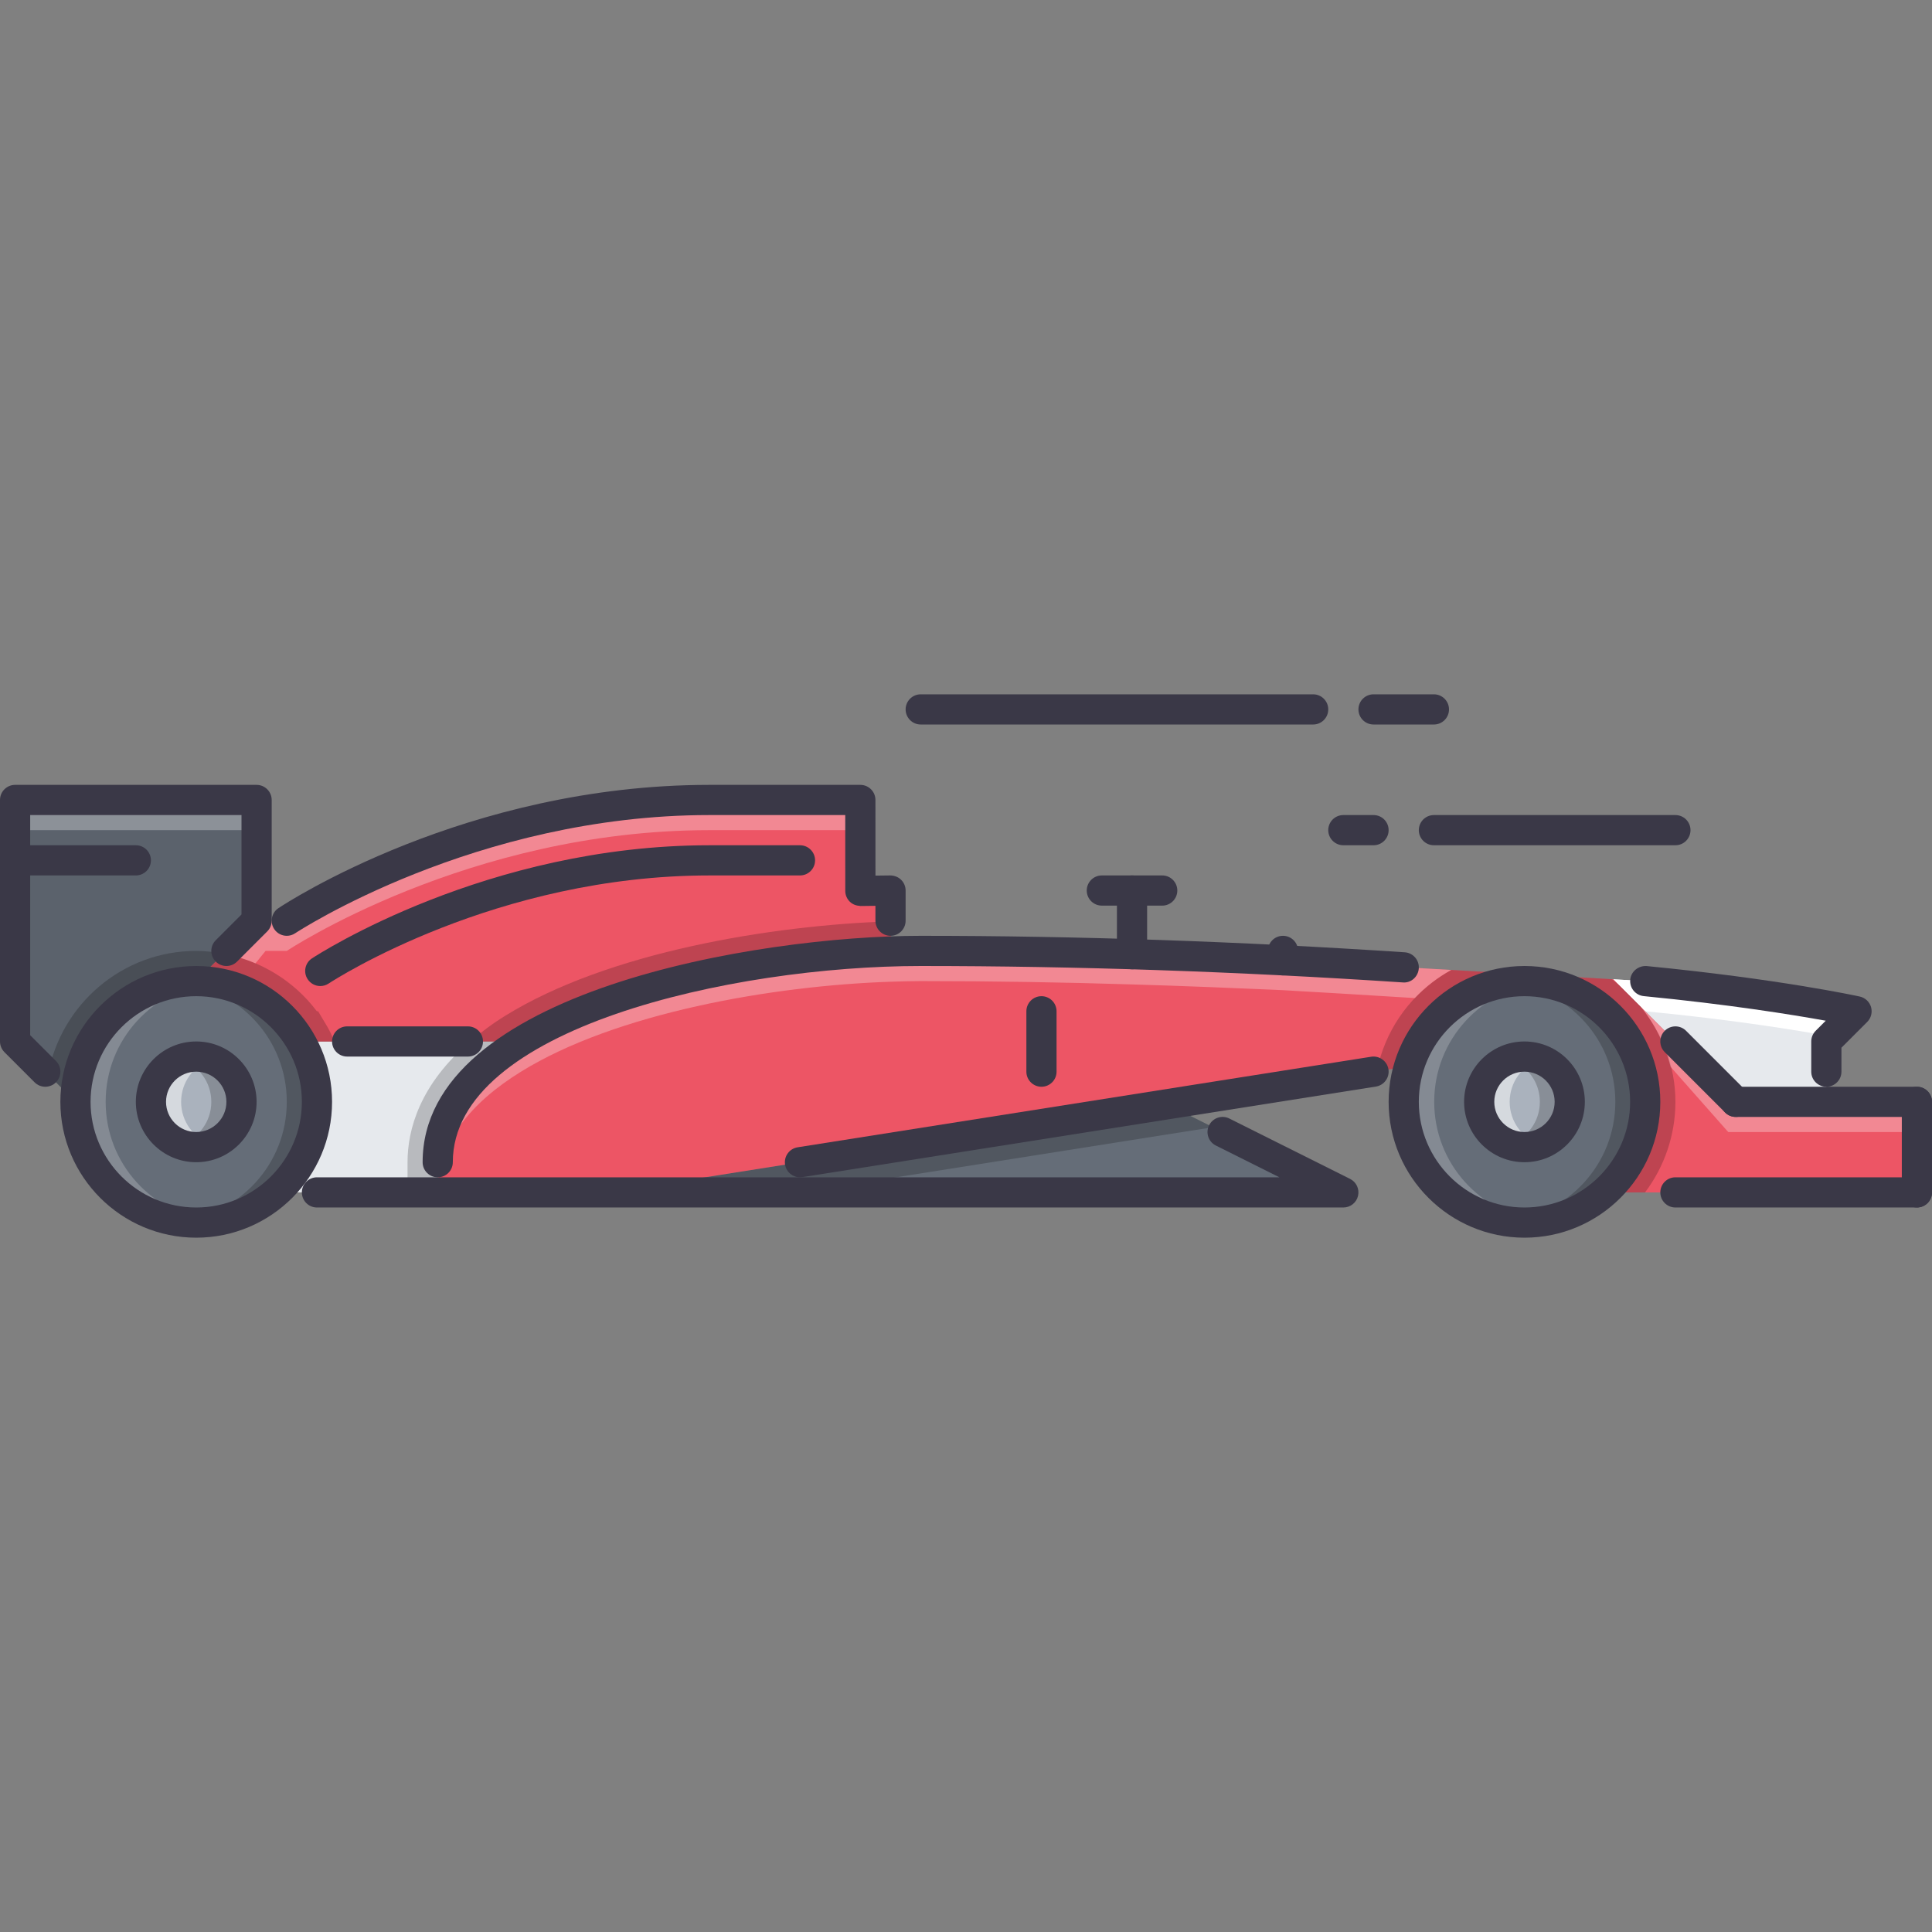 <?xml version="1.0" encoding="iso-8859-1"?>
<!-- Generator: Adobe Illustrator 19.0.0, SVG Export Plug-In . SVG Version: 6.00 Build 0)  -->
<svg version="1.1" id="Capa_1" xmlns="http://www.w3.org/2000/svg" xmlns:xlink="http://www.w3.org/1999/xlink" x="0px" y="0px"
	 viewBox="0 0 511.878 511.878" style="enable-background:new 0 0 511.878 511.878;" xml:space="preserve">
<rect x="0" y="0" width="511.878" height="511.878" fill="#808080" stroke="none"/>
<path style="fill:#656D78;" d="M415.98,291.93c0-6.639-5.358-11.997-11.998-11.997c-6.639,0-11.997,5.358-11.997,11.997
	c0,6.64,5.358,11.997,11.997,11.997C410.622,303.927,415.98,298.57,415.98,291.93z M403.982,323.923
	c-17.676,0-31.992-14.317-31.992-31.993c0-17.675,14.316-31.992,31.992-31.992c11.842,0,22.151,6.405,27.674,15.996h0.086
	c2.718,4.718,4.232,10.162,4.232,15.996c0,9.6-4.232,18.16-10.872,23.995C419.494,320.884,412.058,323.923,403.982,323.923z"/>
<g style="opacity:0.2;">
	<path style="fill:#FFFFFF;" d="M379.988,291.93c0-16.512,12.544-29.931,28.595-31.648c-1.507-0.219-3.038-0.344-4.601-0.344
		c-17.676,0-31.992,14.317-31.992,31.992c0,17.676,14.316,31.993,31.992,31.993c1.422,0,2.781-0.203,4.155-0.391
		C392.297,321.619,379.988,308.286,379.988,291.93z"/>
</g>
<g style="opacity:0.2;">
	<path d="M427.976,291.93c0,16.512-12.543,29.931-28.594,31.649c1.507,0.219,3.038,0.344,4.6,0.344
		c17.676,0,31.992-14.317,31.992-31.993c0-17.675-14.316-31.992-31.992-31.992c-1.421,0-2.78,0.203-4.155,0.391
		C415.668,262.242,427.976,275.575,427.976,291.93z"/>
</g>
<path style="fill:#AAB2BD;" d="M403.982,279.933c6.64,0,11.998,5.358,11.998,11.997c0,6.64-5.358,11.997-11.998,11.997
	c-6.639,0-11.997-5.357-11.997-11.997C391.985,285.292,397.343,279.933,403.982,279.933z"/>
<g style="opacity:0.5;">
	<path style="fill:#FFFFFF;" d="M399.983,291.93c0-5.226,3.343-9.614,7.998-11.263c-1.257-0.445-2.593-0.734-3.999-0.734
		c-6.639,0-11.997,5.358-11.997,11.997c0,6.64,5.358,11.997,11.997,11.997c1.406,0,2.742-0.289,3.999-0.734
		C403.326,301.545,399.983,297.156,399.983,291.93z"/>
</g>
<g style="opacity:0.2;">
	<path d="M407.981,291.93c0,5.226-3.343,9.615-7.998,11.263c1.258,0.445,2.594,0.734,3.999,0.734c6.64,0,11.998-5.357,11.998-11.997
		c0-6.639-5.358-11.997-11.998-11.997c-1.405,0-2.741,0.289-3.999,0.734C404.638,282.316,407.981,286.705,407.981,291.93z"/>
</g>
<path style="fill:#E6E9ED;" d="M115.972,307.926v7.999H73.104c6.639-5.835,10.876-14.396,10.876-23.995
	c0-5.834-1.52-11.278-4.237-15.996h58.303C124.689,284.174,115.972,294.734,115.972,307.926z"/>
<path style="fill:#656D78;" d="M3.999,227.946V211.95h63.985v31.992l-15.997,15.996c-17.675,0-31.993,14.317-31.993,31.992
	L3.999,275.934V227.946z"/>
<g style="opacity:0.1;">
	<path d="M3.999,227.946V211.95h63.985v31.992l-15.997,15.996c-17.675,0-31.993,14.317-31.993,31.992L3.999,275.934V227.946z"/>
</g>
<g style="opacity:0.3;">
	<rect x="3.999" y="211.949" style="fill:#FFFFFF;" width="63.985" height="7.998"/>
</g>
<path style="fill:#656D78;" d="M63.985,291.93c0-6.639-5.358-11.997-11.998-11.997S39.99,285.291,39.99,291.93
	c0,6.64,5.358,11.997,11.997,11.997S63.985,298.57,63.985,291.93z M51.987,323.923c-17.675,0-31.993-14.317-31.993-31.993
	c0-17.675,14.317-31.992,31.993-31.992c11.837,0,22.155,6.405,27.673,15.996h0.082c2.718,4.718,4.237,10.162,4.237,15.996
	c0,9.6-4.237,18.16-10.876,23.995C67.503,320.884,60.064,323.923,51.987,323.923z"/>
<g style="opacity:0.2;">
	<path style="fill:#FFFFFF;" d="M27.993,291.93c0-16.512,12.54-29.931,28.595-31.648c-1.503-0.219-3.039-0.344-4.601-0.344
		c-17.675,0-31.993,14.317-31.993,31.992c0,17.676,14.317,31.993,31.993,31.993c1.417,0,2.781-0.203,4.151-0.391
		C40.303,321.619,27.993,308.286,27.993,291.93z"/>
</g>
<g style="opacity:0.2;">
	<path d="M75.982,291.93c0,16.512-12.54,29.931-28.595,31.649c1.503,0.219,3.038,0.344,4.6,0.344
		c17.675,0,31.993-14.317,31.993-31.993c0-17.675-14.317-31.992-31.993-31.992c-1.417,0-2.781,0.203-4.151,0.391
		C63.672,262.242,75.982,275.575,75.982,291.93z"/>
</g>
<path style="fill:#AAB2BD;" d="M51.987,279.933c6.639,0,11.998,5.358,11.998,11.997c0,6.64-5.358,11.997-11.998,11.997
	S39.99,298.57,39.99,291.93C39.99,285.292,45.348,279.933,51.987,279.933z"/>
<g style="opacity:0.5;">
	<path style="fill:#FFFFFF;" d="M47.988,291.93c0-5.226,3.343-9.614,7.998-11.263c-1.257-0.445-2.589-0.734-3.999-0.734
		c-6.639,0-11.997,5.358-11.997,11.997c0,6.64,5.358,11.997,11.997,11.997c1.41,0,2.742-0.289,3.999-0.734
		C51.332,301.545,47.988,297.156,47.988,291.93z"/>
</g>
<g style="opacity:0.2;">
	<path d="M55.986,291.93c0,5.226-3.343,9.615-7.998,11.263c1.257,0.445,2.589,0.734,3.999,0.734c6.639,0,11.998-5.357,11.998-11.997
		c0-6.639-5.358-11.997-11.998-11.997c-1.41,0-2.742,0.289-3.999,0.734C52.644,282.316,55.986,286.705,55.986,291.93z"/>
</g>
<path style="fill:#E6E9ED;" d="M435.896,259.938c34.953,3.358,55.987,7.998,55.987,7.998l-7.998,7.998v15.996h-23.994
	l-32.477-32.469L435.896,259.938z"/>
<path style="fill:#FFFFFF;" d="M435.896,267.936c23.401,2.249,40.515,5.062,49.302,6.687l6.686-6.687c0,0-21.034-4.64-55.987-7.998
	l-8.481-0.477L435.896,267.936L435.896,267.936z"/>
<path style="fill:#ED5565;" d="M403.982,258.103l23.433,1.358l32.477,32.469h23.994h23.994v23.995h-63.984h-18.871
	c6.64-5.835,10.872-14.396,10.872-23.995c0-17.675-14.316-31.992-31.992-31.992L403.982,258.103z"/>
<polygon style="fill:#656D78;" points="355.916,315.925 161.481,315.925 309.208,292.571 "/>
<path style="fill:#ED5565;" d="M371.912,256.259l32.07,1.844l-0.078,1.835c-14.395,0-26.556,9.521-30.555,22.558l-64.142,10.075
	L161.48,315.925h-45.509v-7.999c0-13.192,8.717-23.752,22.073-31.992c25.037-15.512,66.547-22.791,98.059-23.83
	c2.718-0.078,5.28-0.164,7.838-0.164c19.194,0,37.991,0.32,55.987,0.883c13.762,0.398,27.196,0.961,39.99,1.522
	C351.042,254.978,361.679,255.619,371.912,256.259z"/>
<g style="opacity:0.2;">
	<path d="M107.974,307.926v7.999h7.998v-7.999c0-13.192,8.717-23.752,22.073-31.992h-13.462
		C111.235,287.306,107.974,299.257,107.974,307.926z"/>
</g>
<g style="opacity:0.2;">
	<polygon points="309.208,292.571 161.481,315.925 212.075,315.925 309.208,300.569 321.377,298.656 	"/>
</g>
<path style="fill:#ED5565;" d="M67.984,243.942h7.998c0,0,47.988-31.992,111.974-31.992c31.992,0,39.99,0,39.99,0v24.08l7.998-0.086
	v7.998l0.16,8.162c-31.512,1.039-73.021,8.318-98.059,23.83H79.743h-0.082c-5.519-9.591-15.836-15.996-27.673-15.996L67.984,243.942
	z"/>
<g style="opacity:0.2;">
	<path d="M235.948,244.114h-0.105c-31.461,1.031-74.783,8.154-101.995,25.018c-3.597,2.218-6.562,4.507-9.264,6.803h13.462
		c25.037-15.512,66.547-22.791,98.059-23.83L235.948,244.114z"/>
</g>
<g style="opacity:0.2;">
	<path d="M51.987,251.94c-19.562,0-35.82,14.146-39.256,32.727l7.264,7.264c0-17.675,14.317-31.992,31.993-31.992l7.26-7.264
		C56.869,252.237,54.452,251.94,51.987,251.94z"/>
</g>
<g style="opacity:0.2;">
	<path d="M86.674,271.943l-2.39-4.007h-0.332c-6.019-8.021-14.891-13.427-24.705-15.262l-7.26,7.264
		c11.837,0,22.155,6.405,27.673,15.996h0.082h8.889C88.042,274.576,87.417,273.232,86.674,271.943z"/>
</g>
<g style="opacity:0.3;">
	<path style="fill:#FFFFFF;" d="M187.956,211.95c-63.985,0-111.974,31.992-111.974,31.992h-7.998l-8.736,8.732
		c2.917,0.547,5.741,1.406,8.439,2.569l2.671-3.304h5.624c0,0,47.988-31.992,111.974-31.992c31.992,0,39.99,0,39.99,0v-7.998
		C227.946,211.95,219.948,211.95,187.956,211.95z"/>
</g>
<g style="opacity:0.2;">
	<path d="M364.843,283.831l8.506-1.335c3.999-13.036,16.16-22.558,30.555-22.558l0.078-1.835l-19.479-1.117
		c-8.811,4.857-15.66,12.934-18.761,23.041C365.351,281.253,365.117,282.55,364.843,283.831z"/>
</g>
<g style="opacity:0.2;">
	<path d="M435.849,315.925c5.171-6.866,8.046-15.271,8.046-23.995c0-9.575-3.522-18.253-9.154-25.15l-5.694-5.686
		c-0.664-0.547-1.289-1.148-1.999-1.656l-23.065-1.335l-0.078,1.835c17.676,0,31.992,14.317,31.992,31.992
		c0,9.6-4.232,18.16-10.872,23.995H435.849z"/>
</g>
<g style="opacity:0.3;">
	<path style="fill:#FFFFFF;" d="M483.885,291.93h-23.994l-25.143-25.143c3.733,4.577,6.412,9.99,7.881,15.88l15.262,17.261h25.994
		h23.994v-7.998H483.885z"/>
</g>
<g style="opacity:0.3;">
	<path style="fill:#FFFFFF;" d="M374.865,264.429c2.812-2.969,6.061-5.468,9.638-7.443l-12.591-0.727
		c-10.232-0.641-20.87-1.281-31.992-1.914c-12.794-0.562-26.229-1.124-39.99-1.522c-17.996-0.562-36.793-0.883-55.987-0.883
		c-2.558,0-5.12,0.086-7.838,0.164c-31.512,1.039-73.021,8.318-98.059,23.83c-13.356,8.24-22.073,18.8-22.073,31.992v7.999
		c0-13.193,8.717-23.753,22.073-31.993c25.037-15.512,66.547-22.791,98.059-23.83c2.718-0.078,5.28-0.164,7.838-0.164
		c19.194,0,37.991,0.32,55.987,0.883c13.762,0.398,27.196,0.96,39.99,1.522c11.122,0.633,21.76,1.273,31.992,1.914L374.865,264.429z
		"/>
</g>
<g>
	<path style="fill:#3A3847;" d="M211.946,311.925c-1.934,0-3.636-1.405-3.944-3.374c-0.348-2.179,1.144-4.233,3.323-4.577
		l151.964-23.994c2.172-0.336,4.233,1.148,4.577,3.327c0.344,2.18-1.148,4.233-3.327,4.577l-151.964,23.994
		C212.364,311.91,212.153,311.925,211.946,311.925z"/>
	<path style="fill:#3A3847;" d="M115.972,311.925c-2.21,0-3.999-1.788-3.999-3.999c0-45.325,88.913-59.985,131.969-59.985
		c41.248,0,84.395,1.469,128.235,4.366c2.203,0.148,3.874,2.054,3.726,4.257c-0.148,2.202-2.046,3.944-4.257,3.726
		c-43.661-2.89-86.636-4.351-127.704-4.351c-49.996,0-123.971,16.52-123.971,51.987
		C119.971,310.137,118.183,311.925,115.972,311.925z"/>
	<path style="fill:#3A3847;" d="M483.885,287.931c-2.21,0-3.999-1.788-3.999-3.999v-7.998c0-1.062,0.422-2.077,1.172-2.827
		l2.671-2.672c-8.951-1.616-25.744-4.326-48.207-6.514c-2.203-0.219-3.812-2.172-3.593-4.374c0.203-2.194,2.218-3.749,4.357-3.593
		c34.773,3.39,55.581,7.881,56.448,8.076c1.429,0.312,2.569,1.375,2.991,2.78c0.406,1.406,0.016,2.921-1.016,3.952l-6.826,6.827
		v6.342C487.884,286.143,486.095,287.931,483.885,287.931z"/>
	<path style="fill:#3A3847;" d="M459.891,295.929c-1.023,0-2.047-0.391-2.827-1.172l-15.997-15.996
		c-1.562-1.562-1.562-4.092,0-5.654c1.562-1.562,4.093-1.562,5.655,0l15.996,15.996c1.562,1.562,1.562,4.093,0,5.654
		C461.937,295.539,460.914,295.929,459.891,295.929z"/>
	<path style="fill:#3A3847;" d="M355.916,319.923H83.98c-2.21,0-3.999-1.788-3.999-3.998c0-2.211,1.789-4,3.999-4h254.994
		l-16.84-8.42c-1.976-0.991-2.772-3.39-1.789-5.365c0.984-1.969,3.391-2.789,5.366-1.789l31.993,15.996
		c1.663,0.828,2.53,2.695,2.101,4.499C359.383,318.651,357.775,319.923,355.916,319.923z"/>
	<path style="fill:#3A3847;" d="M75.986,247.941c-1.293,0-2.562-0.625-3.332-1.781c-1.226-1.835-0.73-4.319,1.109-5.545
		c2-1.336,49.738-32.664,114.192-32.664h39.99c2.207,0,3.999,1.788,3.999,3.999l0.008,20.042l3.94-0.047
		c1.102,0.031,2.101,0.406,2.858,1.156c0.762,0.749,1.191,1.772,1.191,2.843v7.998c0,2.21-1.789,3.999-3.999,3.999
		s-3.999-1.789-3.999-3.999v-3.944l-3.94,0.047c-1.137-0.078-2.105-0.406-2.858-1.156c-0.762-0.75-1.191-1.772-1.191-2.843
		l-0.008-20.097h-35.991c-62.056,0-109.287,31.008-109.756,31.32C77.517,247.722,76.747,247.941,75.986,247.941z"/>
	<path style="fill:#3A3847;" d="M84.863,261.251c-1.305,0-2.582-0.641-3.351-1.812c-1.21-1.843-0.695-4.327,1.156-5.529
		c1.867-1.227,46.403-29.962,105.288-29.962h23.998c2.21,0,3.999,1.788,3.999,3.999c0,2.21-1.789,3.999-3.999,3.999h-23.998
		c-56.526,0-99.121,27.478-100.906,28.649C86.374,261.04,85.612,261.251,84.863,261.251z"/>
	<path style="fill:#3A3847;" d="M51.987,327.921c-19.847,0-35.992-16.145-35.992-35.991s16.146-35.991,35.992-35.991
		c19.847,0,35.992,16.145,35.992,35.991S71.835,327.921,51.987,327.921z M51.987,263.937c-15.434,0-27.994,12.56-27.994,27.993
		c0,15.435,12.56,27.993,27.994,27.993s27.994-12.559,27.994-27.993C79.981,276.497,67.421,263.937,51.987,263.937z"/>
	<path style="fill:#3A3847;" d="M51.987,307.926c-8.822,0-15.996-7.178-15.996-15.996s7.174-15.996,15.996-15.996
		s15.997,7.178,15.997,15.996S60.81,307.926,51.987,307.926z M51.987,283.932c-4.409,0-7.998,3.585-7.998,7.998
		s3.589,7.998,7.998,7.998s7.999-3.585,7.999-7.998S56.397,283.932,51.987,283.932z"/>
	<path style="fill:#3A3847;" d="M403.904,327.921c-19.847,0-35.991-16.145-35.991-35.991s16.144-35.991,35.991-35.991
		c19.848,0,35.992,16.145,35.992,35.991S423.751,327.921,403.904,327.921z M403.904,263.937c-15.434,0-27.993,12.56-27.993,27.993
		c0,15.435,12.56,27.993,27.993,27.993s27.994-12.559,27.994-27.993C431.898,276.497,419.337,263.937,403.904,263.937z"/>
	<path style="fill:#3A3847;" d="M403.904,307.926c-8.826,0-15.996-7.178-15.996-15.996s7.17-15.996,15.996-15.996
		s15.996,7.178,15.996,15.996S412.73,307.926,403.904,307.926z M403.904,283.932c-4.404,0-7.998,3.585-7.998,7.998
		s3.594,7.998,7.998,7.998c4.405,0,7.998-3.585,7.998-7.998S408.309,283.932,403.904,283.932z"/>
	<path style="fill:#3A3847;" d="M11.997,287.931c-1.023,0-2.046-0.391-2.827-1.172l-7.998-7.998C0.422,278.011,0,276.996,0,275.934
		V211.95c0-2.211,1.789-3.999,3.999-3.999h63.985c2.21,0,3.999,1.788,3.999,3.999v31.992c0,1.062-0.422,2.077-1.172,2.827
		l-7.998,7.998c-1.562,1.562-4.093,1.562-5.655,0s-1.562-4.093,0-5.654l6.827-6.827v-26.337H7.998v58.33l6.827,6.826
		c1.562,1.562,1.562,4.093,0,5.654C14.043,287.541,13.02,287.931,11.997,287.931z"/>
	<path style="fill:#3A3847;" d="M507.879,319.923h-63.984c-2.211,0-3.999-1.788-3.999-3.998c0-2.211,1.788-4,3.999-4h63.984
		c2.211,0,3.999,1.789,3.999,4C511.878,318.135,510.09,319.923,507.879,319.923z"/>
	<path style="fill:#3A3847;" d="M507.879,319.923c-2.21,0-3.999-1.788-3.999-3.998V291.93c0-2.21,1.789-3.999,3.999-3.999
		c2.211,0,3.999,1.789,3.999,3.999v23.995C511.878,318.135,510.09,319.923,507.879,319.923z"/>
	<path style="fill:#3A3847;" d="M507.879,295.929h-47.988c-2.211,0-3.999-1.788-3.999-3.999c0-2.21,1.788-3.999,3.999-3.999h47.988
		c2.211,0,3.999,1.789,3.999,3.999C511.878,294.141,510.09,295.929,507.879,295.929z"/>
	<path style="fill:#3A3847;" d="M123.97,279.933H91.978c-2.21,0-3.999-1.789-3.999-3.999s1.789-3.999,3.999-3.999h31.992
		c2.21,0,3.999,1.789,3.999,3.999S126.181,279.933,123.97,279.933z"/>
	<path style="fill:#3A3847;" d="M275.934,287.931c-2.21,0-3.999-1.788-3.999-3.999v-15.996c0-2.21,1.789-3.999,3.999-3.999
		c2.211,0,3.999,1.789,3.999,3.999v15.996C279.933,286.143,278.145,287.931,275.934,287.931z"/>
	<path style="fill:#3A3847;" d="M299.929,256.806c-2.211,0-4-1.789-4-3.999v-16.863c0-2.211,1.789-3.999,4-3.999
		c2.21,0,3.998,1.788,3.998,3.999v16.863C303.927,255.017,302.139,256.806,299.929,256.806z"/>
	<path style="fill:#3A3847;" d="M307.927,239.943h-15.996c-2.211,0-4-1.789-4-3.999c0-2.211,1.789-3.999,4-3.999h15.996
		c2.21,0,3.999,1.788,3.999,3.999C311.926,238.154,310.137,239.943,307.927,239.943z"/>
	<path style="fill:#3A3847;" d="M339.919,258.43c-2.211,0-3.999-1.788-3.999-3.999v-2.491c0-2.21,1.788-3.999,3.999-3.999
		c2.21,0,3.999,1.789,3.999,3.999v2.491C343.918,256.642,342.129,258.43,339.919,258.43z"/>
	<path style="fill:#3A3847;" d="M35.991,231.945H3.999c-2.21,0-3.999-1.789-3.999-3.999c0-2.211,1.789-3.999,3.999-3.999h31.993
		c2.21,0,3.999,1.788,3.999,3.999C39.99,230.156,38.202,231.945,35.991,231.945z"/>
	<path style="fill:#3A3847;" d="M443.895,223.947H379.91c-2.21,0-3.999-1.789-3.999-3.999c0-2.211,1.789-3.999,3.999-3.999h63.985
		c2.21,0,3.999,1.788,3.999,3.999C447.894,222.158,446.105,223.947,443.895,223.947z"/>
	<path style="fill:#3A3847;" d="M363.914,223.947h-7.998c-2.211,0-3.999-1.789-3.999-3.999c0-2.211,1.788-3.999,3.999-3.999h7.998
		c2.211,0,3.999,1.788,3.999,3.999C367.913,222.158,366.125,223.947,363.914,223.947z"/>
	<path style="fill:#3A3847;" d="M347.918,191.955H243.942c-2.21,0-3.999-1.789-3.999-3.999c0-2.211,1.789-3.999,3.999-3.999h103.976
		c2.211,0,3.999,1.788,3.999,3.999C351.917,190.166,350.128,191.955,347.918,191.955z"/>
	<path style="fill:#3A3847;" d="M379.91,191.955h-15.996c-2.211,0-3.999-1.789-3.999-3.999c0-2.211,1.788-3.999,3.999-3.999h15.996
		c2.211,0,3.999,1.788,3.999,3.999C383.909,190.166,382.121,191.955,379.91,191.955z"/>
</g>
<g>
</g>
<g>
</g>
<g>
</g>
<g>
</g>
<g>
</g>
<g>
</g>
<g>
</g>
<g>
</g>
<g>
</g>
<g>
</g>
<g>
</g>
<g>
</g>
<g>
</g>
<g>
</g>
<g>
</g>
</svg>
